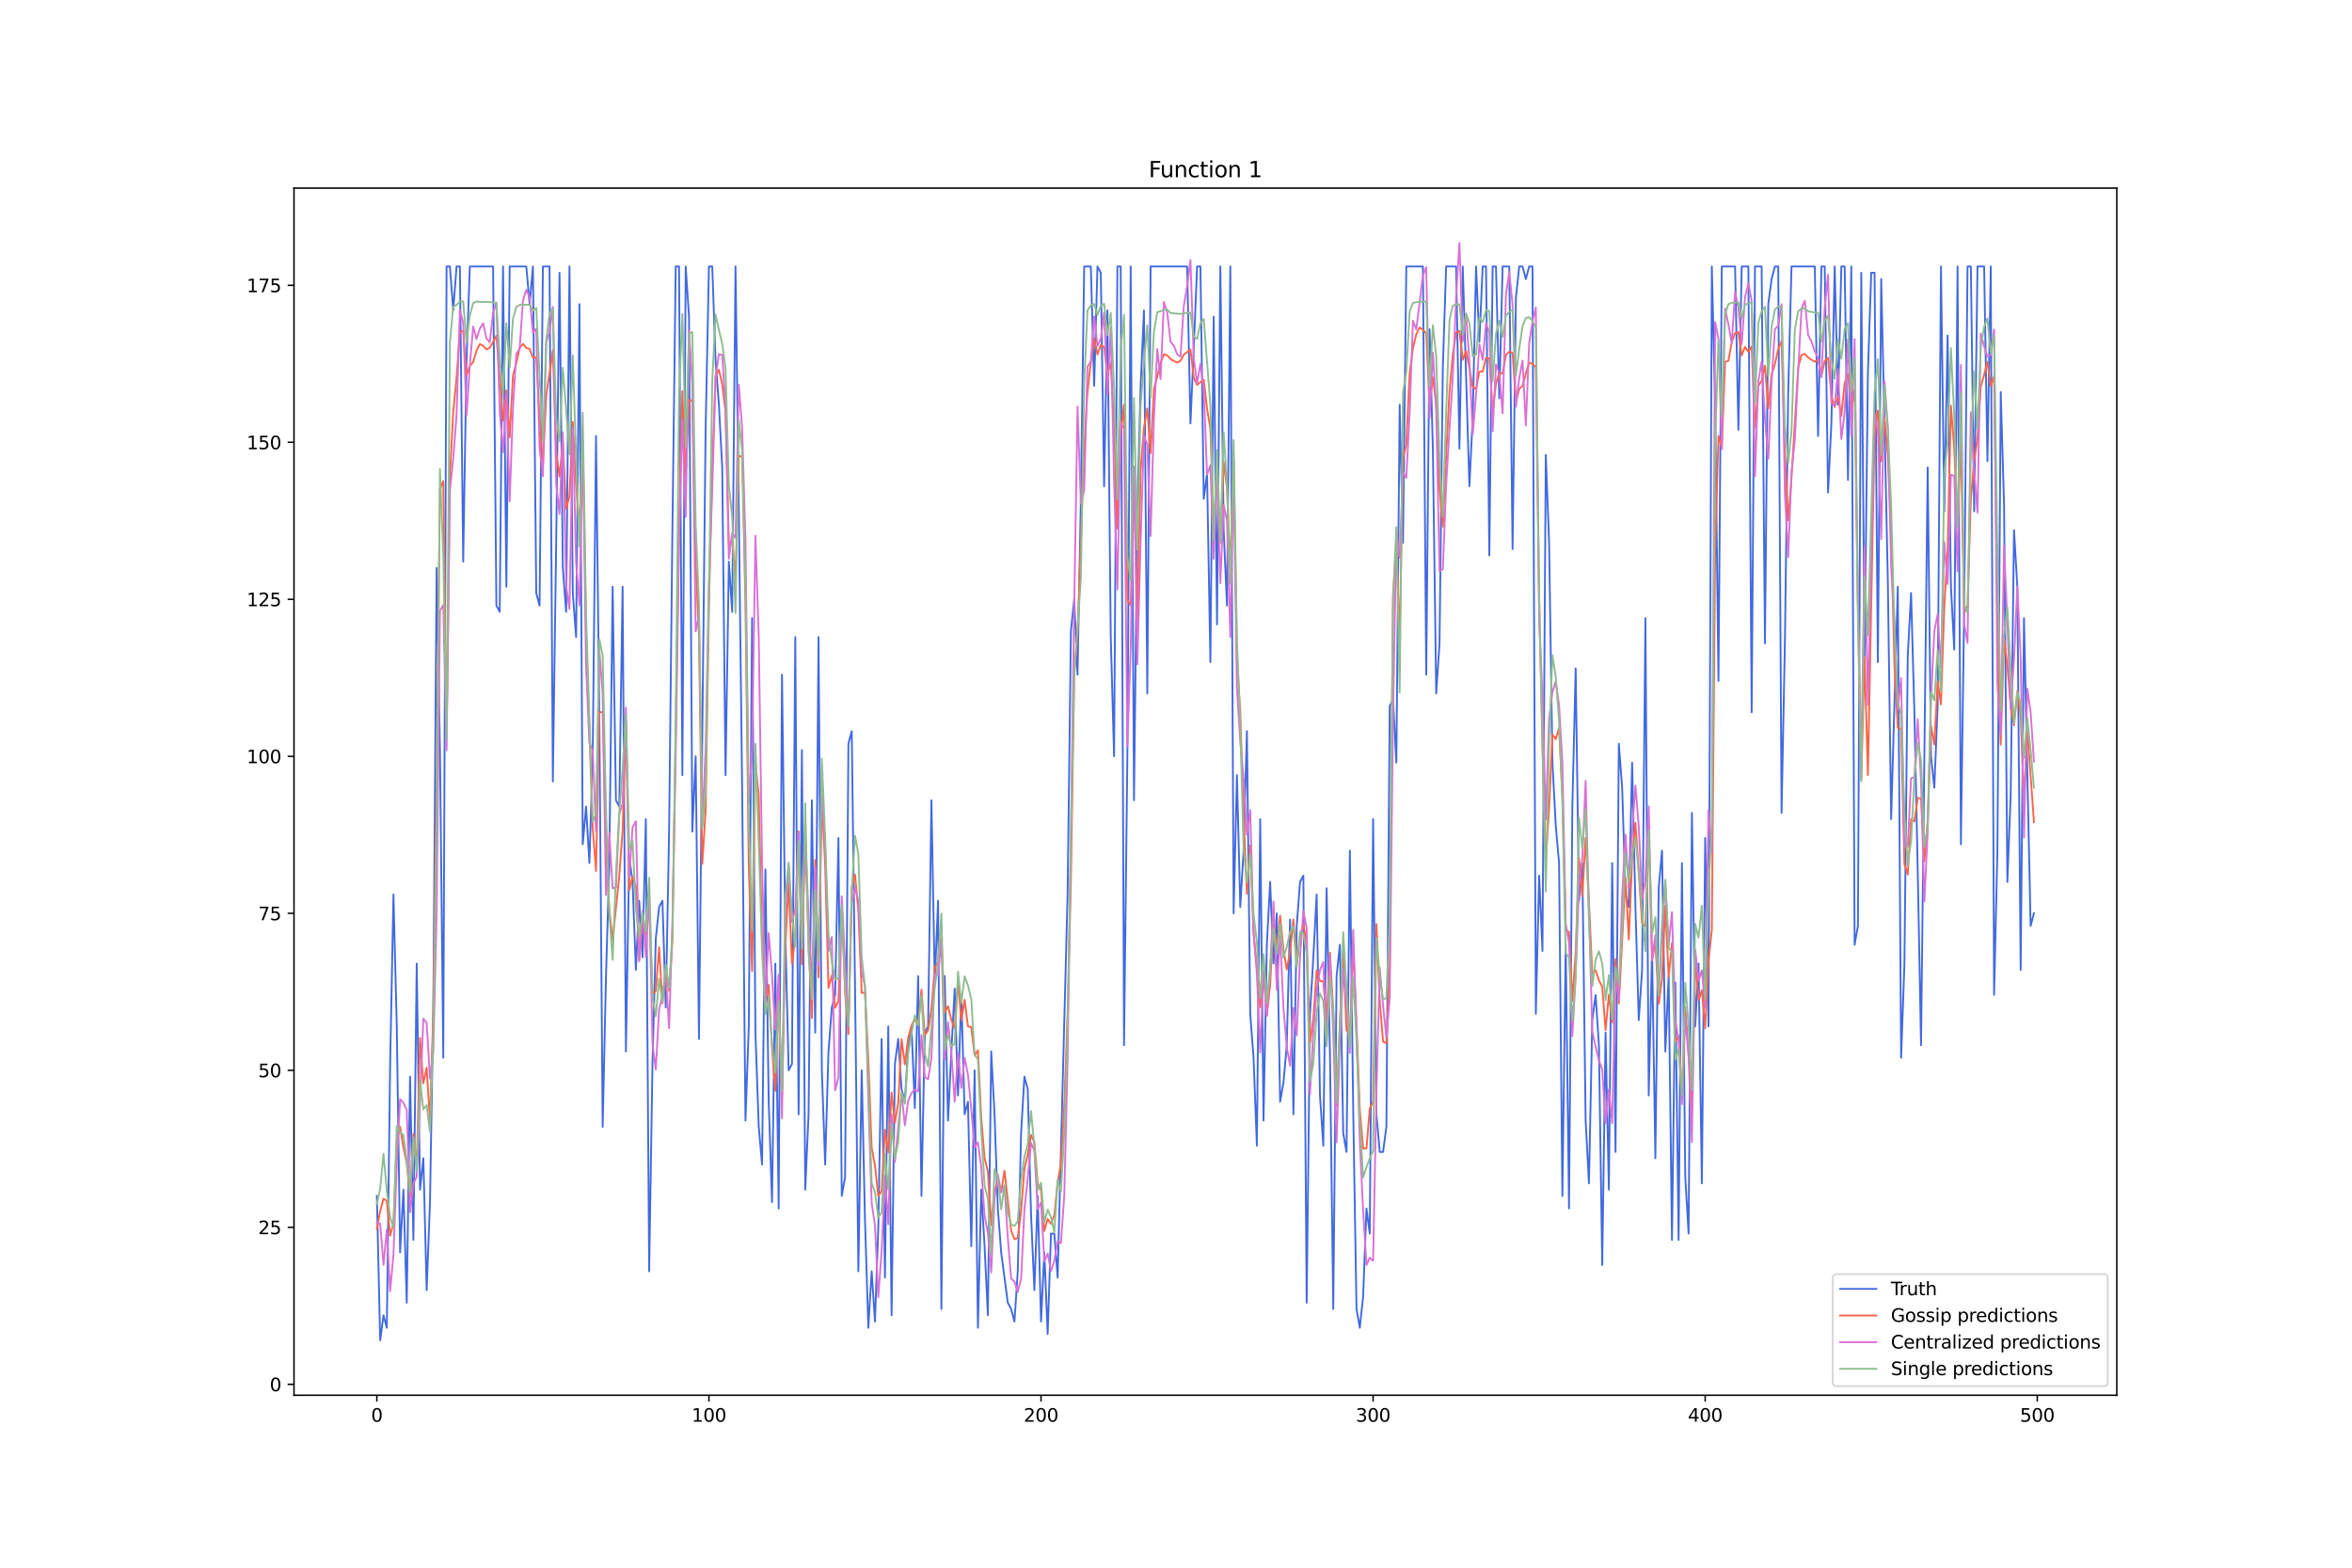 <?xml version="1.0" encoding="utf-8" standalone="no"?>
<!DOCTYPE svg PUBLIC "-//W3C//DTD SVG 1.1//EN"
  "http://www.w3.org/Graphics/SVG/1.1/DTD/svg11.dtd">
<svg xmlns:xlink="http://www.w3.org/1999/xlink" width="1296pt" height="864pt" viewBox="0 0 1296 864" xmlns="http://www.w3.org/2000/svg" version="1.1">
 <defs>
  <style type="text/css">*{stroke-linejoin: round; stroke-linecap: butt}</style>
 </defs>
 <g id="figure_1">
  <g id="patch_1">
   <path d="M 0 864 
L 1296 864 
L 1296 0 
L 0 0 
z
" style="fill: #ffffff"/>
  </g>
  <g id="axes_1">
   <g id="patch_2">
    <path d="M 162 768.96 
L 1166.4 768.96 
L 1166.4 103.68 
L 162 103.68 
z
" style="fill: #ffffff"/>
   </g>
   <g id="matplotlib.axis_1">
    <g id="xtick_1">
     <g id="line2d_1">
      <defs>
       <path id="m997d38a9e8" d="M 0 0 
L 0 3.5 
" style="stroke: #000000; stroke-width: 0.8"/>
      </defs>
      <g>
       <use xlink:href="#m997d38a9e8" x="207.655" y="768.96" style="stroke: #000000; stroke-width: 0.8"/>
      </g>
     </g>
     <g id="text_1">
      <!-- 0 -->
      <g transform="translate(204.473 783.558) scale(0.1 -0.1)">
       <defs>
        <path id="DejaVuSans-30" d="M 2034 4250 
Q 1547 4250 1301 3770 
Q 1056 3291 1056 2328 
Q 1056 1369 1301 889 
Q 1547 409 2034 409 
Q 2525 409 2770 889 
Q 3016 1369 3016 2328 
Q 3016 3291 2770 3770 
Q 2525 4250 2034 4250 
z
M 2034 4750 
Q 2819 4750 3233 4129 
Q 3647 3509 3647 2328 
Q 3647 1150 3233 529 
Q 2819 -91 2034 -91 
Q 1250 -91 836 529 
Q 422 1150 422 2328 
Q 422 3509 836 4129 
Q 1250 4750 2034 4750 
z
" transform="scale(0.016)"/>
       </defs>
       <use xlink:href="#DejaVuSans-30"/>
      </g>
     </g>
    </g>
    <g id="xtick_2">
     <g id="line2d_2">
      <g>
       <use xlink:href="#m997d38a9e8" x="390.639" y="768.96" style="stroke: #000000; stroke-width: 0.8"/>
      </g>
     </g>
     <g id="text_2">
      <!-- 100 -->
      <g transform="translate(381.095 783.558) scale(0.1 -0.1)">
       <defs>
        <path id="DejaVuSans-31" d="M 794 531 
L 1825 531 
L 1825 4091 
L 703 3866 
L 703 4441 
L 1819 4666 
L 2450 4666 
L 2450 531 
L 3481 531 
L 3481 0 
L 794 0 
L 794 531 
z
" transform="scale(0.016)"/>
       </defs>
       <use xlink:href="#DejaVuSans-31"/>
       <use xlink:href="#DejaVuSans-30" x="63.623"/>
       <use xlink:href="#DejaVuSans-30" x="127.246"/>
      </g>
     </g>
    </g>
    <g id="xtick_3">
     <g id="line2d_3">
      <g>
       <use xlink:href="#m997d38a9e8" x="573.623" y="768.96" style="stroke: #000000; stroke-width: 0.8"/>
      </g>
     </g>
     <g id="text_3">
      <!-- 200 -->
      <g transform="translate(564.079 783.558) scale(0.1 -0.1)">
       <defs>
        <path id="DejaVuSans-32" d="M 1228 531 
L 3431 531 
L 3431 0 
L 469 0 
L 469 531 
Q 828 903 1448 1529 
Q 2069 2156 2228 2338 
Q 2531 2678 2651 2914 
Q 2772 3150 2772 3378 
Q 2772 3750 2511 3984 
Q 2250 4219 1831 4219 
Q 1534 4219 1204 4116 
Q 875 4013 500 3803 
L 500 4441 
Q 881 4594 1212 4672 
Q 1544 4750 1819 4750 
Q 2544 4750 2975 4387 
Q 3406 4025 3406 3419 
Q 3406 3131 3298 2873 
Q 3191 2616 2906 2266 
Q 2828 2175 2409 1742 
Q 1991 1309 1228 531 
z
" transform="scale(0.016)"/>
       </defs>
       <use xlink:href="#DejaVuSans-32"/>
       <use xlink:href="#DejaVuSans-30" x="63.623"/>
       <use xlink:href="#DejaVuSans-30" x="127.246"/>
      </g>
     </g>
    </g>
    <g id="xtick_4">
     <g id="line2d_4">
      <g>
       <use xlink:href="#m997d38a9e8" x="756.607" y="768.96" style="stroke: #000000; stroke-width: 0.8"/>
      </g>
     </g>
     <g id="text_4">
      <!-- 300 -->
      <g transform="translate(747.063 783.558) scale(0.1 -0.1)">
       <defs>
        <path id="DejaVuSans-33" d="M 2597 2516 
Q 3050 2419 3304 2112 
Q 3559 1806 3559 1356 
Q 3559 666 3084 287 
Q 2609 -91 1734 -91 
Q 1441 -91 1130 -33 
Q 819 25 488 141 
L 488 750 
Q 750 597 1062 519 
Q 1375 441 1716 441 
Q 2309 441 2620 675 
Q 2931 909 2931 1356 
Q 2931 1769 2642 2001 
Q 2353 2234 1838 2234 
L 1294 2234 
L 1294 2753 
L 1863 2753 
Q 2328 2753 2575 2939 
Q 2822 3125 2822 3475 
Q 2822 3834 2567 4026 
Q 2313 4219 1838 4219 
Q 1578 4219 1281 4162 
Q 984 4106 628 3988 
L 628 4550 
Q 988 4650 1302 4700 
Q 1616 4750 1894 4750 
Q 2613 4750 3031 4423 
Q 3450 4097 3450 3541 
Q 3450 3153 3228 2886 
Q 3006 2619 2597 2516 
z
" transform="scale(0.016)"/>
       </defs>
       <use xlink:href="#DejaVuSans-33"/>
       <use xlink:href="#DejaVuSans-30" x="63.623"/>
       <use xlink:href="#DejaVuSans-30" x="127.246"/>
      </g>
     </g>
    </g>
    <g id="xtick_5">
     <g id="line2d_5">
      <g>
       <use xlink:href="#m997d38a9e8" x="939.591" y="768.96" style="stroke: #000000; stroke-width: 0.8"/>
      </g>
     </g>
     <g id="text_5">
      <!-- 400 -->
      <g transform="translate(930.047 783.558) scale(0.1 -0.1)">
       <defs>
        <path id="DejaVuSans-34" d="M 2419 4116 
L 825 1625 
L 2419 1625 
L 2419 4116 
z
M 2253 4666 
L 3047 4666 
L 3047 1625 
L 3713 1625 
L 3713 1100 
L 3047 1100 
L 3047 0 
L 2419 0 
L 2419 1100 
L 313 1100 
L 313 1709 
L 2253 4666 
z
" transform="scale(0.016)"/>
       </defs>
       <use xlink:href="#DejaVuSans-34"/>
       <use xlink:href="#DejaVuSans-30" x="63.623"/>
       <use xlink:href="#DejaVuSans-30" x="127.246"/>
      </g>
     </g>
    </g>
    <g id="xtick_6">
     <g id="line2d_6">
      <g>
       <use xlink:href="#m997d38a9e8" x="1122.575" y="768.96" style="stroke: #000000; stroke-width: 0.8"/>
      </g>
     </g>
     <g id="text_6">
      <!-- 500 -->
      <g transform="translate(1113.032 783.558) scale(0.1 -0.1)">
       <defs>
        <path id="DejaVuSans-35" d="M 691 4666 
L 3169 4666 
L 3169 4134 
L 1269 4134 
L 1269 2991 
Q 1406 3038 1543 3061 
Q 1681 3084 1819 3084 
Q 2600 3084 3056 2656 
Q 3513 2228 3513 1497 
Q 3513 744 3044 326 
Q 2575 -91 1722 -91 
Q 1428 -91 1123 -41 
Q 819 9 494 109 
L 494 744 
Q 775 591 1075 516 
Q 1375 441 1709 441 
Q 2250 441 2565 725 
Q 2881 1009 2881 1497 
Q 2881 1984 2565 2268 
Q 2250 2553 1709 2553 
Q 1456 2553 1204 2497 
Q 953 2441 691 2322 
L 691 4666 
z
" transform="scale(0.016)"/>
       </defs>
       <use xlink:href="#DejaVuSans-35"/>
       <use xlink:href="#DejaVuSans-30" x="63.623"/>
       <use xlink:href="#DejaVuSans-30" x="127.246"/>
      </g>
     </g>
    </g>
   </g>
   <g id="matplotlib.axis_2">
    <g id="ytick_1">
     <g id="line2d_7">
      <defs>
       <path id="maaed123b1e" d="M 0 0 
L -3.5 0 
" style="stroke: #000000; stroke-width: 0.8"/>
      </defs>
      <g>
       <use xlink:href="#maaed123b1e" x="162" y="762.948" style="stroke: #000000; stroke-width: 0.8"/>
      </g>
     </g>
     <g id="text_7">
      <!-- 0 -->
      <g transform="translate(148.637 766.747) scale(0.1 -0.1)">
       <use xlink:href="#DejaVuSans-30"/>
      </g>
     </g>
    </g>
    <g id="ytick_2">
     <g id="line2d_8">
      <g>
       <use xlink:href="#maaed123b1e" x="162" y="676.419" style="stroke: #000000; stroke-width: 0.8"/>
      </g>
     </g>
     <g id="text_8">
      <!-- 25 -->
      <g transform="translate(142.275 680.218) scale(0.1 -0.1)">
       <use xlink:href="#DejaVuSans-32"/>
       <use xlink:href="#DejaVuSans-35" x="63.623"/>
      </g>
     </g>
    </g>
    <g id="ytick_3">
     <g id="line2d_9">
      <g>
       <use xlink:href="#maaed123b1e" x="162" y="589.89" style="stroke: #000000; stroke-width: 0.8"/>
      </g>
     </g>
     <g id="text_9">
      <!-- 50 -->
      <g transform="translate(142.275 593.689) scale(0.1 -0.1)">
       <use xlink:href="#DejaVuSans-35"/>
       <use xlink:href="#DejaVuSans-30" x="63.623"/>
      </g>
     </g>
    </g>
    <g id="ytick_4">
     <g id="line2d_10">
      <g>
       <use xlink:href="#maaed123b1e" x="162" y="503.361" style="stroke: #000000; stroke-width: 0.8"/>
      </g>
     </g>
     <g id="text_10">
      <!-- 75 -->
      <g transform="translate(142.275 507.16) scale(0.1 -0.1)">
       <defs>
        <path id="DejaVuSans-37" d="M 525 4666 
L 3525 4666 
L 3525 4397 
L 1831 0 
L 1172 0 
L 2766 4134 
L 525 4134 
L 525 4666 
z
" transform="scale(0.016)"/>
       </defs>
       <use xlink:href="#DejaVuSans-37"/>
       <use xlink:href="#DejaVuSans-35" x="63.623"/>
      </g>
     </g>
    </g>
    <g id="ytick_5">
     <g id="line2d_11">
      <g>
       <use xlink:href="#maaed123b1e" x="162" y="416.832" style="stroke: #000000; stroke-width: 0.8"/>
      </g>
     </g>
     <g id="text_11">
      <!-- 100 -->
      <g transform="translate(135.912 420.631) scale(0.1 -0.1)">
       <use xlink:href="#DejaVuSans-31"/>
       <use xlink:href="#DejaVuSans-30" x="63.623"/>
       <use xlink:href="#DejaVuSans-30" x="127.246"/>
      </g>
     </g>
    </g>
    <g id="ytick_6">
     <g id="line2d_12">
      <g>
       <use xlink:href="#maaed123b1e" x="162" y="330.303" style="stroke: #000000; stroke-width: 0.8"/>
      </g>
     </g>
     <g id="text_12">
      <!-- 125 -->
      <g transform="translate(135.912 334.102) scale(0.1 -0.1)">
       <use xlink:href="#DejaVuSans-31"/>
       <use xlink:href="#DejaVuSans-32" x="63.623"/>
       <use xlink:href="#DejaVuSans-35" x="127.246"/>
      </g>
     </g>
    </g>
    <g id="ytick_7">
     <g id="line2d_13">
      <g>
       <use xlink:href="#maaed123b1e" x="162" y="243.774" style="stroke: #000000; stroke-width: 0.8"/>
      </g>
     </g>
     <g id="text_13">
      <!-- 150 -->
      <g transform="translate(135.912 247.573) scale(0.1 -0.1)">
       <use xlink:href="#DejaVuSans-31"/>
       <use xlink:href="#DejaVuSans-35" x="63.623"/>
       <use xlink:href="#DejaVuSans-30" x="127.246"/>
      </g>
     </g>
    </g>
    <g id="ytick_8">
     <g id="line2d_14">
      <g>
       <use xlink:href="#maaed123b1e" x="162" y="157.245" style="stroke: #000000; stroke-width: 0.8"/>
      </g>
     </g>
     <g id="text_14">
      <!-- 175 -->
      <g transform="translate(135.912 161.044) scale(0.1 -0.1)">
       <use xlink:href="#DejaVuSans-31"/>
       <use xlink:href="#DejaVuSans-37" x="63.623"/>
       <use xlink:href="#DejaVuSans-35" x="127.246"/>
      </g>
     </g>
    </g>
   </g>
   <g id="line2d_15">
    <path d="M 207.655 659.113 
L 209.484 738.72 
L 211.314 724.875 
L 213.144 731.798 
L 214.974 586.429 
L 216.804 492.977 
L 218.634 565.662 
L 220.463 690.264 
L 222.293 655.652 
L 224.123 717.953 
L 225.953 593.351 
L 227.783 683.341 
L 229.613 531.05 
L 231.442 655.652 
L 233.272 638.346 
L 235.102 711.031 
L 236.932 662.574 
L 238.762 555.278 
L 240.592 312.997 
L 242.422 413.371 
L 244.251 582.968 
L 246.081 146.861 
L 247.911 146.861 
L 249.741 171.089 
L 251.571 146.861 
L 253.401 146.861 
L 255.23 309.536 
L 257.06 198.779 
L 258.89 146.861 
L 271.699 146.861 
L 273.529 333.764 
L 275.359 337.225 
L 277.189 146.861 
L 279.018 323.38 
L 280.848 146.861 
L 289.997 146.861 
L 291.827 167.628 
L 293.657 146.861 
L 295.487 326.842 
L 297.317 333.764 
L 299.147 146.861 
L 302.806 146.861 
L 304.636 430.677 
L 306.466 299.152 
L 308.296 150.322 
L 310.126 312.997 
L 311.956 337.225 
L 313.785 146.861 
L 315.615 326.842 
L 317.445 351.07 
L 319.275 167.628 
L 321.105 465.288 
L 322.935 444.521 
L 324.764 475.672 
L 326.594 416.832 
L 328.424 240.313 
L 330.254 396.065 
L 332.084 621.04 
L 333.914 537.973 
L 335.743 475.672 
L 337.573 323.38 
L 339.403 441.06 
L 341.233 444.521 
L 343.063 323.38 
L 344.893 579.507 
L 346.723 472.21 
L 348.552 486.055 
L 350.382 534.511 
L 352.212 496.439 
L 354.042 527.589 
L 355.872 451.443 
L 357.702 700.647 
L 359.531 586.429 
L 361.361 517.206 
L 363.191 499.9 
L 365.021 496.439 
L 366.851 555.278 
L 368.681 458.366 
L 370.51 292.23 
L 372.34 146.861 
L 374.17 146.861 
L 376 427.215 
L 377.83 146.861 
L 379.66 174.55 
L 381.489 458.366 
L 383.319 416.832 
L 385.149 572.584 
L 388.809 236.851 
L 390.639 146.861 
L 392.469 146.861 
L 394.298 198.779 
L 396.128 223.007 
L 397.958 257.618 
L 399.788 427.215 
L 401.618 309.536 
L 403.448 337.225 
L 405.277 146.861 
L 407.107 281.847 
L 408.937 434.138 
L 410.767 617.579 
L 412.597 565.662 
L 414.427 340.686 
L 416.256 569.123 
L 418.086 621.04 
L 419.916 641.807 
L 421.746 479.133 
L 423.576 607.196 
L 425.406 662.574 
L 427.236 531.05 
L 429.065 666.036 
L 430.895 371.837 
L 432.725 513.744 
L 434.555 589.89 
L 436.385 586.429 
L 438.215 351.07 
L 440.044 614.118 
L 441.874 413.371 
L 443.704 655.652 
L 445.534 614.118 
L 447.364 441.06 
L 449.194 569.123 
L 451.023 351.07 
L 452.853 589.89 
L 454.683 641.807 
L 456.513 579.507 
L 458.343 555.278 
L 460.173 548.356 
L 462.003 461.827 
L 463.832 659.113 
L 465.662 648.73 
L 467.492 409.91 
L 469.322 402.987 
L 471.152 544.895 
L 472.982 700.647 
L 474.811 589.89 
L 476.641 672.958 
L 478.471 731.798 
L 480.301 700.647 
L 482.131 728.337 
L 483.961 676.419 
L 485.79 572.584 
L 487.62 704.108 
L 489.45 565.662 
L 491.28 724.875 
L 493.11 586.429 
L 494.94 572.584 
L 496.77 600.273 
L 498.599 607.196 
L 500.429 576.045 
L 502.259 565.662 
L 504.089 610.657 
L 505.919 537.973 
L 507.749 659.113 
L 509.578 569.123 
L 511.408 565.662 
L 513.238 441.06 
L 515.068 541.434 
L 516.898 496.439 
L 518.728 721.414 
L 520.557 537.973 
L 522.387 617.579 
L 524.217 579.507 
L 526.047 544.895 
L 527.877 603.735 
L 529.707 548.356 
L 531.536 614.118 
L 533.366 607.196 
L 535.196 686.803 
L 537.026 589.89 
L 538.856 731.798 
L 540.686 655.652 
L 542.516 686.803 
L 544.345 724.875 
L 546.175 579.507 
L 548.005 614.118 
L 549.835 666.036 
L 551.665 690.264 
L 555.324 717.953 
L 557.154 721.414 
L 558.984 728.337 
L 560.814 700.647 
L 562.644 624.502 
L 564.474 593.351 
L 566.303 600.273 
L 568.133 669.497 
L 569.963 711.031 
L 571.793 659.113 
L 573.623 728.337 
L 575.453 690.264 
L 577.283 735.259 
L 579.112 679.88 
L 580.942 679.88 
L 582.772 704.108 
L 588.262 492.977 
L 590.091 347.609 
L 591.921 330.303 
L 593.751 371.837 
L 595.581 274.924 
L 597.411 146.861 
L 601.07 146.861 
L 602.9 212.623 
L 604.73 146.861 
L 606.56 150.322 
L 608.39 268.002 
L 610.22 171.089 
L 612.05 351.07 
L 613.879 416.832 
L 615.709 146.861 
L 617.539 146.861 
L 619.369 576.045 
L 621.199 416.832 
L 623.029 146.861 
L 624.858 441.06 
L 626.688 281.847 
L 628.518 212.623 
L 630.348 171.089 
L 632.178 382.22 
L 634.008 146.861 
L 654.136 146.861 
L 655.966 233.39 
L 657.796 191.856 
L 659.625 146.861 
L 661.455 146.861 
L 663.285 274.924 
L 665.115 261.08 
L 666.945 364.914 
L 668.775 174.55 
L 670.604 344.147 
L 672.434 146.861 
L 674.264 292.23 
L 676.094 333.764 
L 677.924 146.861 
L 679.754 503.361 
L 681.583 427.215 
L 683.413 499.9 
L 685.243 468.749 
L 687.073 402.987 
L 688.903 558.74 
L 690.733 582.968 
L 692.563 631.424 
L 694.392 451.443 
L 696.222 617.579 
L 698.052 520.667 
L 699.882 486.055 
L 701.712 531.05 
L 703.542 503.361 
L 705.371 607.196 
L 707.201 596.812 
L 709.031 576.045 
L 710.861 506.822 
L 712.691 614.118 
L 714.521 510.283 
L 716.35 486.055 
L 718.18 482.594 
L 720.01 717.953 
L 721.84 558.74 
L 723.67 527.589 
L 725.5 492.977 
L 727.33 603.735 
L 729.159 631.424 
L 730.989 489.516 
L 732.819 579.507 
L 734.649 721.414 
L 736.479 537.973 
L 738.309 520.667 
L 740.138 624.502 
L 741.968 634.885 
L 743.798 468.749 
L 745.628 610.657 
L 747.458 721.414 
L 749.288 731.798 
L 751.117 714.492 
L 752.947 666.036 
L 754.777 679.88 
L 756.607 451.443 
L 758.437 614.118 
L 760.267 634.885 
L 762.097 634.885 
L 763.926 621.04 
L 765.756 389.143 
L 767.586 385.681 
L 769.416 420.293 
L 771.246 223.007 
L 773.076 299.152 
L 774.905 146.861 
L 784.055 146.861 
L 785.884 371.837 
L 787.714 181.473 
L 789.544 247.235 
L 791.374 382.22 
L 793.204 354.531 
L 795.034 202.24 
L 796.864 146.861 
L 802.353 146.861 
L 804.183 247.235 
L 806.013 146.861 
L 809.672 268.002 
L 811.502 229.929 
L 813.332 146.861 
L 815.162 188.395 
L 816.992 146.861 
L 818.822 146.861 
L 820.651 306.075 
L 822.481 146.861 
L 824.311 146.861 
L 826.141 219.546 
L 827.971 146.861 
L 831.63 146.861 
L 833.46 302.613 
L 835.29 164.167 
L 837.12 146.861 
L 838.95 146.861 
L 840.78 153.784 
L 842.61 146.861 
L 844.439 146.861 
L 846.269 558.74 
L 848.099 482.594 
L 849.929 524.128 
L 851.759 250.696 
L 853.589 299.152 
L 855.418 420.293 
L 857.248 454.905 
L 859.078 475.672 
L 860.908 659.113 
L 862.738 520.667 
L 864.568 666.036 
L 866.397 444.521 
L 868.227 368.376 
L 870.057 496.439 
L 871.887 475.672 
L 873.717 617.579 
L 875.547 652.191 
L 877.377 562.201 
L 879.206 548.356 
L 881.036 576.045 
L 882.866 697.186 
L 884.696 569.123 
L 886.526 655.652 
L 888.356 475.672 
L 890.185 634.885 
L 892.015 409.91 
L 893.845 434.138 
L 895.675 492.977 
L 897.505 499.9 
L 899.335 420.293 
L 901.164 499.9 
L 902.994 562.201 
L 904.824 534.511 
L 906.654 340.686 
L 908.484 603.735 
L 910.314 524.128 
L 912.144 638.346 
L 913.973 489.516 
L 915.803 468.749 
L 917.633 579.507 
L 919.463 537.973 
L 921.293 683.341 
L 923.123 541.434 
L 924.952 683.341 
L 926.782 475.672 
L 928.612 648.73 
L 930.442 679.88 
L 932.272 447.982 
L 934.102 565.662 
L 935.931 531.05 
L 937.761 652.191 
L 939.591 461.827 
L 941.421 565.662 
L 943.251 146.861 
L 945.081 223.007 
L 946.911 375.298 
L 948.74 146.861 
L 956.06 146.861 
L 957.89 236.851 
L 959.719 146.861 
L 963.379 146.861 
L 965.209 392.604 
L 967.039 146.861 
L 970.698 146.861 
L 972.528 354.531 
L 974.358 167.628 
L 976.188 153.784 
L 978.018 146.861 
L 979.848 146.861 
L 981.678 447.982 
L 983.507 354.531 
L 985.337 216.084 
L 987.167 146.861 
L 999.976 146.861 
L 1001.806 240.313 
L 1003.636 146.861 
L 1005.465 146.861 
L 1007.295 271.463 
L 1009.125 233.39 
L 1010.955 146.861 
L 1012.785 223.007 
L 1014.615 146.861 
L 1016.444 146.861 
L 1018.274 264.541 
L 1020.104 146.861 
L 1021.934 520.667 
L 1023.764 510.283 
L 1025.594 150.322 
L 1027.424 361.453 
L 1029.253 205.701 
L 1031.083 150.322 
L 1032.913 150.322 
L 1034.743 364.914 
L 1036.573 153.784 
L 1038.403 233.39 
L 1040.232 319.919 
L 1042.062 451.443 
L 1045.722 323.38 
L 1047.552 582.968 
L 1049.382 531.05 
L 1051.211 361.453 
L 1053.041 326.842 
L 1054.871 392.604 
L 1056.701 479.133 
L 1058.531 576.045 
L 1062.191 257.618 
L 1064.02 416.832 
L 1065.85 434.138 
L 1067.68 389.143 
L 1069.51 146.861 
L 1071.34 281.847 
L 1073.17 184.934 
L 1074.999 323.38 
L 1076.829 357.992 
L 1078.659 146.861 
L 1080.489 465.288 
L 1082.319 333.764 
L 1084.149 146.861 
L 1085.978 146.861 
L 1087.808 281.847 
L 1089.638 146.861 
L 1093.298 146.861 
L 1095.128 254.157 
L 1096.958 146.861 
L 1098.787 548.356 
L 1100.617 468.749 
L 1102.447 216.084 
L 1104.277 278.385 
L 1106.107 486.055 
L 1107.937 437.599 
L 1109.766 292.23 
L 1111.596 323.38 
L 1113.426 534.511 
L 1115.256 340.686 
L 1118.916 510.283 
L 1120.745 503.361 
L 1120.745 503.361 
" clip-path="url(#p6e6fff859d)" style="fill: none; stroke: #4169e1; stroke-linecap: square"/>
   </g>
   <g id="line2d_16">
    <path d="M 207.655 677.444 
L 209.484 667.487 
L 211.314 660.62 
L 213.144 661.918 
L 214.974 681.003 
L 216.804 674.232 
L 218.634 628.264 
L 220.463 621.056 
L 222.293 632.322 
L 224.123 640.987 
L 225.953 660.123 
L 227.783 624.949 
L 229.613 642.818 
L 231.442 572.029 
L 233.272 597.021 
L 235.102 588.412 
L 236.932 618.126 
L 238.762 556.904 
L 240.592 430.202 
L 242.422 269.225 
L 244.251 265.194 
L 246.081 404.764 
L 247.911 262.279 
L 249.741 226.943 
L 251.571 208.192 
L 253.401 182.861 
L 255.23 182.367 
L 257.06 206.654 
L 258.89 201.632 
L 260.72 199.555 
L 262.55 193.33 
L 264.38 189.61 
L 266.209 190.562 
L 268.039 192.497 
L 269.869 191.714 
L 273.529 185.064 
L 277.189 231.864 
L 279.018 215.129 
L 280.848 241.058 
L 282.678 206.925 
L 284.508 200.066 
L 286.338 191.66 
L 288.168 189.518 
L 289.997 191.733 
L 291.827 192.274 
L 293.657 197.092 
L 295.487 196.988 
L 297.317 230.168 
L 299.147 256.236 
L 300.976 218.198 
L 304.636 193.063 
L 306.466 249.11 
L 308.296 262.645 
L 310.126 243.271 
L 311.956 280.434 
L 313.785 273.428 
L 315.615 232.56 
L 317.445 267.816 
L 319.275 290.908 
L 321.105 242.902 
L 322.935 348.303 
L 326.594 456.283 
L 328.424 480.039 
L 330.254 392.705 
L 332.084 392.338 
L 333.914 469.332 
L 335.743 501.411 
L 337.573 518.156 
L 341.233 482.775 
L 343.063 458.05 
L 344.893 398.573 
L 346.723 490.574 
L 348.552 483.204 
L 350.382 488.364 
L 352.212 529.055 
L 354.042 506.559 
L 355.872 515.036 
L 357.702 498.618 
L 359.531 547.789 
L 361.361 546.234 
L 363.191 522.067 
L 365.021 552.924 
L 366.851 533.777 
L 368.681 546.183 
L 370.51 518.832 
L 374.17 287.048 
L 376 215.558 
L 377.83 262.887 
L 379.66 220.547 
L 381.489 220.78 
L 383.319 308.759 
L 385.149 351.252 
L 386.979 476.147 
L 388.809 446.879 
L 390.639 334.077 
L 392.469 256.721 
L 394.298 206.972 
L 396.128 203.748 
L 397.958 211.802 
L 399.788 226.93 
L 401.618 300.207 
L 403.448 297.673 
L 405.277 318.854 
L 407.107 251.086 
L 408.937 251.846 
L 410.767 332.199 
L 412.597 478.102 
L 414.427 535.156 
L 416.256 420.557 
L 418.086 438.425 
L 419.916 518.448 
L 421.746 551.564 
L 423.576 542.788 
L 425.406 577.791 
L 427.236 601.262 
L 429.065 549.75 
L 430.895 603.466 
L 432.725 521.174 
L 434.555 486.907 
L 436.385 531.229 
L 438.215 516.689 
L 440.044 458.224 
L 441.874 531.445 
L 443.704 458.497 
L 445.534 520.087 
L 447.364 561.056 
L 449.194 473.952 
L 451.023 538.681 
L 452.853 441.491 
L 454.683 476.983 
L 456.513 544.472 
L 458.343 537.629 
L 460.173 555.449 
L 462.003 551.586 
L 463.832 499.683 
L 465.662 547.105 
L 467.492 569.934 
L 469.322 488.918 
L 471.152 482.076 
L 472.982 502.586 
L 474.811 547.303 
L 476.641 547.032 
L 478.471 583.976 
L 480.301 632.486 
L 482.131 642.312 
L 483.961 659.127 
L 485.79 656.386 
L 487.62 622.549 
L 489.45 635.051 
L 491.28 602.117 
L 493.11 618.719 
L 494.94 607.704 
L 496.77 572.754 
L 498.599 586.616 
L 500.429 571.973 
L 502.259 565.264 
L 504.089 561.581 
L 505.919 565.19 
L 507.749 545.396 
L 509.578 570.637 
L 511.408 567.832 
L 513.238 556.399 
L 515.068 533.316 
L 516.898 530.066 
L 518.728 517.018 
L 520.557 558.138 
L 522.387 554.522 
L 524.217 562.053 
L 526.047 566.97 
L 527.877 541.017 
L 529.707 562.289 
L 531.536 550.996 
L 533.366 565.661 
L 535.196 566.099 
L 537.026 581.746 
L 538.856 578.834 
L 540.686 615.696 
L 542.516 638.215 
L 544.345 645.692 
L 546.175 675.194 
L 548.005 655.304 
L 549.835 652.021 
L 551.665 657.112 
L 553.495 645.206 
L 557.154 678.199 
L 558.984 683.005 
L 560.814 682.305 
L 562.644 667.306 
L 564.474 644.069 
L 566.303 636.459 
L 568.133 625.521 
L 569.963 629.588 
L 571.793 652.347 
L 573.623 655.873 
L 575.453 678.407 
L 577.283 671.824 
L 579.112 674.451 
L 580.942 669.776 
L 582.772 651.858 
L 584.602 641.404 
L 586.432 609.283 
L 588.262 558.598 
L 590.091 485.093 
L 591.921 372.397 
L 593.751 349.176 
L 597.411 246.9 
L 599.241 216.163 
L 601.07 199.594 
L 602.9 186.447 
L 604.73 195.382 
L 606.56 190.16 
L 608.39 191.318 
L 610.22 205.959 
L 612.05 200.069 
L 613.879 234.311 
L 615.709 291.281 
L 617.539 239.034 
L 619.369 223.012 
L 621.199 330.559 
L 623.029 333.548 
L 624.858 264.409 
L 626.688 341.864 
L 628.518 259.146 
L 630.348 235.612 
L 632.178 225.154 
L 634.008 249.741 
L 635.837 214.485 
L 637.667 207.557 
L 639.497 199.993 
L 641.327 195.234 
L 643.157 195.843 
L 644.987 197.842 
L 646.817 198.945 
L 648.646 199.857 
L 650.476 198.886 
L 652.306 195.428 
L 654.136 194.096 
L 655.966 192.569 
L 657.796 208.224 
L 659.625 212.103 
L 661.455 210.594 
L 663.285 209.303 
L 665.115 225.303 
L 666.945 236.138 
L 668.775 290.863 
L 670.604 259.611 
L 672.434 299.12 
L 674.264 254.44 
L 676.094 269.074 
L 677.924 312.449 
L 679.754 252.244 
L 681.583 362.905 
L 683.413 392.116 
L 685.243 449.572 
L 687.073 492.675 
L 688.903 465.983 
L 690.733 514.698 
L 692.563 532.724 
L 694.392 555.075 
L 696.222 536.415 
L 698.052 559.68 
L 699.882 542.83 
L 701.712 507.42 
L 703.542 523.914 
L 705.371 504.641 
L 707.201 523.266 
L 709.031 534.264 
L 710.861 524.689 
L 712.691 506.712 
L 714.521 531.586 
L 716.35 516.04 
L 718.18 509.045 
L 720.01 520.497 
L 721.84 574.734 
L 723.67 561.508 
L 725.5 534.894 
L 727.33 540.72 
L 729.159 540.8 
L 730.989 561.861 
L 732.819 525.054 
L 734.649 557.198 
L 736.479 608.975 
L 738.309 562.592 
L 740.138 525.675 
L 741.968 567.983 
L 743.798 569.182 
L 745.628 520.73 
L 747.458 564.74 
L 749.288 611.493 
L 751.117 633.019 
L 752.947 632.908 
L 754.777 611.016 
L 756.607 607.117 
L 758.437 509.258 
L 760.267 551.948 
L 762.097 574.022 
L 763.926 575.038 
L 765.756 533.133 
L 767.586 328.12 
L 769.416 299.503 
L 771.246 353.194 
L 773.076 252.321 
L 774.905 245.037 
L 776.735 205.745 
L 778.565 191.87 
L 780.395 184.251 
L 782.225 180.466 
L 784.055 181.768 
L 785.884 183.701 
L 787.714 223.088 
L 789.544 207.868 
L 791.374 222.912 
L 793.204 269.568 
L 795.034 290.312 
L 796.864 251.11 
L 798.693 215.774 
L 800.523 195.261 
L 802.353 183.141 
L 804.183 182.406 
L 806.013 198.307 
L 807.843 193.497 
L 809.672 202.956 
L 811.502 213.165 
L 813.332 214.588 
L 815.162 204.796 
L 816.992 204.791 
L 818.822 197.304 
L 820.651 197.523 
L 822.481 226.914 
L 824.311 211.333 
L 826.141 205.836 
L 827.971 205.763 
L 829.801 195.598 
L 831.63 193.841 
L 833.46 194.471 
L 835.29 221.488 
L 837.12 214.307 
L 838.95 212.621 
L 840.78 205.836 
L 842.61 199.844 
L 844.439 200.439 
L 846.269 202.444 
L 848.099 330.369 
L 849.929 411.986 
L 851.759 473.685 
L 853.589 445.354 
L 855.418 404.856 
L 857.248 407.334 
L 859.078 401.196 
L 860.908 438.433 
L 862.738 512.386 
L 864.568 513.653 
L 866.397 551.514 
L 868.227 524.809 
L 870.057 472.728 
L 871.887 493.927 
L 873.717 461.759 
L 875.547 497.348 
L 877.377 536.474 
L 879.206 534.748 
L 881.036 540.32 
L 882.866 543.821 
L 884.696 567.757 
L 886.526 548.162 
L 888.356 563.488 
L 890.185 528.613 
L 892.015 553.063 
L 895.675 483.851 
L 897.505 517.839 
L 899.335 473.468 
L 901.164 453.526 
L 904.824 508.841 
L 906.654 510.478 
L 908.484 458.446 
L 910.314 529.294 
L 912.144 519.049 
L 913.973 553.241 
L 915.803 539.898 
L 917.633 499.236 
L 919.463 538.345 
L 921.293 519.739 
L 923.123 574.135 
L 924.952 570.964 
L 926.782 603.564 
L 928.612 554.975 
L 930.442 580.375 
L 932.272 611.44 
L 934.102 528.459 
L 935.931 551.325 
L 937.761 545.715 
L 939.591 566.726 
L 941.421 529.539 
L 943.251 512.489 
L 945.081 303.677 
L 946.911 240.275 
L 948.74 246.931 
L 950.57 199.49 
L 952.4 198.829 
L 954.23 188.484 
L 956.06 183.54 
L 957.89 182.986 
L 959.719 195.869 
L 961.549 191.206 
L 963.379 193.872 
L 965.209 190.897 
L 967.039 235.766 
L 968.869 212.713 
L 970.698 209.883 
L 972.528 201.575 
L 974.358 225.037 
L 976.188 206.337 
L 978.018 200.651 
L 979.848 192.419 
L 981.678 187.919 
L 983.507 250.297 
L 985.337 286.73 
L 987.167 263.263 
L 990.827 202.751 
L 992.657 195.582 
L 994.486 195.006 
L 996.316 197.03 
L 998.146 198.273 
L 999.976 199.336 
L 1001.806 198.344 
L 1003.636 207.158 
L 1005.465 198.939 
L 1007.295 197.275 
L 1009.125 218.271 
L 1010.955 224.351 
L 1012.785 218.582 
L 1014.615 229.187 
L 1016.444 211.041 
L 1018.274 206.26 
L 1020.104 226.256 
L 1021.934 214.686 
L 1023.764 335.339 
L 1025.594 429.459 
L 1027.424 362.259 
L 1029.253 427.159 
L 1032.913 240.077 
L 1034.743 226.296 
L 1036.573 254.211 
L 1038.403 230.153 
L 1040.232 251.02 
L 1042.062 294.91 
L 1043.892 367.323 
L 1045.722 401.063 
L 1047.552 401.668 
L 1049.382 476.356 
L 1051.211 481.989 
L 1053.041 451.463 
L 1054.871 452.714 
L 1056.701 439.733 
L 1058.531 440.122 
L 1060.361 474.668 
L 1062.191 452.106 
L 1064.02 400.257 
L 1065.85 410.371 
L 1067.68 375.616 
L 1069.51 388.226 
L 1071.34 334.403 
L 1073.17 302.948 
L 1074.999 223.615 
L 1076.829 247.277 
L 1078.659 289.603 
L 1080.489 243.408 
L 1082.319 337.457 
L 1084.149 333.653 
L 1085.978 275.045 
L 1087.808 254.013 
L 1089.638 241.577 
L 1091.468 213.144 
L 1093.298 206.639 
L 1095.128 199.342 
L 1096.958 212.767 
L 1098.787 207.32 
L 1100.617 343.591 
L 1102.447 410.454 
L 1104.277 351.04 
L 1106.107 367.213 
L 1107.937 389.062 
L 1109.766 399.712 
L 1111.596 380.823 
L 1113.426 394.379 
L 1115.256 441.386 
L 1117.086 401.924 
L 1120.745 453.121 
L 1120.745 453.121 
" clip-path="url(#p6e6fff859d)" style="fill: none; stroke: #ff6347; stroke-linecap: square"/>
   </g>
   <g id="line2d_17">
    <path d="M 207.655 673.484 
L 209.484 674.421 
L 211.314 697.161 
L 213.144 677.637 
L 214.974 711.63 
L 216.804 691.326 
L 218.634 641.592 
L 220.463 605.741 
L 222.293 607.789 
L 224.123 611.685 
L 225.953 668.101 
L 227.783 652.612 
L 229.613 648.484 
L 231.442 607.943 
L 233.272 561.439 
L 235.102 563.759 
L 236.932 594.387 
L 238.762 579.737 
L 240.592 503.024 
L 242.422 336.646 
L 244.251 333.406 
L 246.081 413.551 
L 247.911 270.273 
L 249.741 252.745 
L 251.571 228.791 
L 253.401 170.701 
L 255.23 178 
L 257.06 229.034 
L 258.89 201.568 
L 260.72 179.942 
L 262.55 186.861 
L 264.38 181.105 
L 266.209 178.18 
L 268.039 186.516 
L 269.869 188.621 
L 271.699 172.564 
L 273.529 166.738 
L 275.359 226.813 
L 277.189 249.258 
L 279.018 216.89 
L 280.848 276.256 
L 282.678 224.544 
L 284.508 194.972 
L 286.338 192.385 
L 288.168 165.674 
L 289.997 159.738 
L 291.827 163.8 
L 293.657 183.412 
L 295.487 181.12 
L 297.317 247.245 
L 299.147 262.568 
L 300.976 188.692 
L 302.806 182.994 
L 304.636 169.184 
L 306.466 266.766 
L 308.296 283.24 
L 310.126 238.261 
L 311.956 322.795 
L 313.785 335.585 
L 315.615 235.353 
L 317.445 310.103 
L 319.275 333.659 
L 321.105 242.205 
L 322.935 367.338 
L 324.764 409.35 
L 326.594 413.626 
L 328.424 458.15 
L 330.254 358.61 
L 332.084 382.123 
L 333.914 493.198 
L 335.743 458.825 
L 337.573 489.569 
L 339.403 489.145 
L 341.233 448.302 
L 343.063 443.264 
L 344.893 389.995 
L 346.723 483.494 
L 348.552 455.962 
L 350.382 452.594 
L 352.212 529.803 
L 354.042 501.902 
L 355.872 527.4 
L 357.702 491.272 
L 359.531 574.963 
L 361.361 589.385 
L 363.191 556.211 
L 365.021 548.828 
L 366.851 535.953 
L 368.681 566.709 
L 370.51 508.202 
L 372.34 414.654 
L 374.17 298.07 
L 376 230.857 
L 377.83 284.864 
L 379.66 181.939 
L 381.489 211.718 
L 383.319 347.997 
L 385.149 339.394 
L 386.979 454.37 
L 388.809 412.644 
L 390.639 321.581 
L 392.469 269.182 
L 394.298 208.168 
L 396.128 195.196 
L 397.958 195.58 
L 399.788 224.649 
L 401.618 307.968 
L 403.448 293.547 
L 405.277 296.515 
L 407.107 211.939 
L 408.937 236.016 
L 410.767 297.77 
L 412.597 442.86 
L 414.427 412.852 
L 416.256 295.298 
L 418.086 350.48 
L 419.916 475.948 
L 421.746 553.186 
L 423.576 514.293 
L 425.406 537.879 
L 427.236 567.566 
L 429.065 537.056 
L 430.895 616.43 
L 432.725 502.703 
L 434.555 476.688 
L 436.385 508.071 
L 438.215 500.907 
L 440.044 459.235 
L 441.874 521.866 
L 443.704 459.069 
L 445.534 505.513 
L 447.364 544.1 
L 449.194 478.157 
L 451.023 532.073 
L 452.853 436.109 
L 454.683 465.97 
L 456.513 524.093 
L 458.343 516.394 
L 460.173 600.931 
L 462.003 593.637 
L 463.832 493.987 
L 467.492 566.088 
L 469.322 498.135 
L 471.152 489.412 
L 472.982 496.297 
L 474.811 535.858 
L 476.641 543.555 
L 478.471 606.97 
L 480.301 662.909 
L 482.131 675.293 
L 483.961 714.898 
L 485.79 689.494 
L 487.62 648.198 
L 489.45 674.687 
L 491.28 614.08 
L 493.11 640.309 
L 496.77 602.555 
L 498.599 620.205 
L 500.429 606.623 
L 502.259 602.439 
L 504.089 600.547 
L 505.919 601.508 
L 507.749 570.374 
L 509.578 593.586 
L 511.408 594.833 
L 513.238 583.315 
L 515.068 536.625 
L 516.898 537.367 
L 518.728 518.282 
L 520.557 583.834 
L 522.387 563.454 
L 524.217 580.085 
L 526.047 607.158 
L 527.877 580.422 
L 529.707 599.631 
L 531.536 583.025 
L 533.366 592.228 
L 535.196 611.325 
L 537.026 632.541 
L 538.856 629.533 
L 540.686 643.307 
L 542.516 670.052 
L 544.345 679.309 
L 546.175 701.245 
L 548.005 660.254 
L 549.835 647.254 
L 551.665 657.14 
L 553.495 653.582 
L 555.324 682.111 
L 557.154 704.653 
L 558.984 706.39 
L 560.814 712.019 
L 562.644 704.866 
L 564.474 666.486 
L 566.303 649.389 
L 568.133 629.895 
L 569.963 634.172 
L 571.793 666.494 
L 573.623 662.704 
L 575.453 695.15 
L 577.283 690.905 
L 579.112 700.523 
L 580.942 694.846 
L 582.772 684.109 
L 584.602 685.081 
L 586.432 658.834 
L 588.262 584.256 
L 591.921 333.181 
L 593.751 224.088 
L 595.581 277.536 
L 597.411 269.988 
L 599.241 202.031 
L 601.07 199.302 
L 602.9 174.539 
L 604.73 190.623 
L 606.56 186.711 
L 608.39 172.408 
L 610.22 217.268 
L 612.05 180.533 
L 613.879 265.367 
L 615.709 324.869 
L 617.539 233.046 
L 619.369 236.063 
L 621.199 411.502 
L 623.029 357.448 
L 624.858 257.106 
L 626.688 366.119 
L 628.518 298.743 
L 630.348 239.95 
L 632.178 245.124 
L 634.008 295.421 
L 635.837 231.015 
L 637.667 192.347 
L 639.497 208.922 
L 641.327 166.371 
L 643.157 172.154 
L 644.987 188.3 
L 646.817 190.522 
L 648.646 195.27 
L 650.476 196.534 
L 652.306 168.621 
L 654.136 157.58 
L 655.966 143.387 
L 657.796 197.731 
L 659.625 211.116 
L 661.455 200.481 
L 663.285 214.72 
L 665.115 261.663 
L 666.945 256.361 
L 668.775 308.06 
L 670.604 259.367 
L 672.434 321.423 
L 674.264 278.416 
L 676.094 286.816 
L 677.924 351.082 
L 679.754 259.171 
L 681.583 379.35 
L 683.413 408.916 
L 685.243 429.24 
L 687.073 460.024 
L 688.903 446.454 
L 690.733 513.711 
L 692.563 536.732 
L 694.392 580.095 
L 696.222 534.473 
L 698.052 559.77 
L 699.882 533.099 
L 701.712 496.944 
L 703.542 545.551 
L 705.371 515.743 
L 707.201 555.429 
L 709.031 576.936 
L 710.861 587.367 
L 712.691 555.519 
L 714.521 570.674 
L 716.35 527.092 
L 718.18 502.145 
L 720.01 511.572 
L 721.84 603.063 
L 723.67 568.413 
L 725.5 545.402 
L 727.33 534.685 
L 729.159 530.17 
L 730.989 575.437 
L 732.819 526.579 
L 734.649 568.835 
L 736.479 629.563 
L 738.309 573.404 
L 740.138 533.565 
L 741.968 554.951 
L 743.798 580.282 
L 745.628 512.489 
L 747.458 567.324 
L 749.288 629.601 
L 751.117 667.155 
L 752.947 697.171 
L 754.777 693.146 
L 756.607 694.915 
L 758.437 601.941 
L 760.267 533.37 
L 762.097 554.198 
L 763.926 571.784 
L 765.756 550.311 
L 767.586 395.333 
L 769.416 292.082 
L 771.246 307.502 
L 773.076 260.261 
L 774.905 263.451 
L 776.735 227.51 
L 778.565 176.769 
L 780.395 181.646 
L 784.055 151.897 
L 785.884 147.296 
L 787.714 230.505 
L 789.544 194.302 
L 791.374 225.221 
L 793.204 314.821 
L 795.034 313.653 
L 796.864 267.437 
L 798.693 236.187 
L 800.523 208.036 
L 802.353 163.218 
L 804.183 133.92 
L 806.013 188.085 
L 807.843 173.303 
L 809.672 199.31 
L 811.502 239.441 
L 813.332 217.492 
L 815.162 189.788 
L 816.992 198.357 
L 818.822 178.124 
L 820.651 183.236 
L 822.481 237.716 
L 824.311 200.837 
L 826.141 205.613 
L 827.971 227.751 
L 829.801 162.512 
L 831.63 149.814 
L 833.46 168.181 
L 835.29 224.294 
L 837.12 208.372 
L 838.95 198.758 
L 840.78 234.463 
L 842.61 189.156 
L 844.439 177.237 
L 846.269 169.512 
L 848.099 342.554 
L 849.929 383.219 
L 851.759 451.857 
L 853.589 395.933 
L 855.418 381.487 
L 857.248 375.439 
L 859.078 388.614 
L 860.908 420.43 
L 862.738 509.097 
L 864.568 519.632 
L 866.397 571.094 
L 868.227 537.528 
L 870.057 488.356 
L 871.887 473.165 
L 873.717 430.372 
L 875.547 502.182 
L 877.377 568.438 
L 879.206 576.754 
L 881.036 584.394 
L 882.866 589.456 
L 884.696 619.11 
L 886.526 600.472 
L 888.356 619.117 
L 890.185 537.674 
L 892.015 551.317 
L 893.845 493.995 
L 895.675 459.954 
L 897.505 489.238 
L 899.335 458.07 
L 901.164 432.921 
L 902.994 455.496 
L 904.824 495.662 
L 906.654 485.081 
L 908.484 444.463 
L 910.314 528.813 
L 912.144 515.344 
L 913.973 549.378 
L 915.803 514.432 
L 917.633 486.632 
L 919.463 520.65 
L 921.293 502.705 
L 923.123 562.331 
L 924.952 573.043 
L 926.782 608.47 
L 928.612 560.438 
L 930.442 582.42 
L 932.272 629.477 
L 934.102 523.234 
L 935.931 540.542 
L 937.761 534.813 
L 939.591 555.188 
L 941.421 446.275 
L 943.251 470.098 
L 945.081 177.549 
L 946.911 186.93 
L 948.74 247.611 
L 950.57 170.121 
L 952.4 178.824 
L 954.23 189.21 
L 956.06 160.883 
L 957.89 169.541 
L 959.719 189.717 
L 961.549 163.669 
L 963.379 155.998 
L 965.209 165.856 
L 967.039 262.496 
L 968.869 210.323 
L 970.698 199.222 
L 972.528 230.67 
L 974.358 252.885 
L 976.188 210.318 
L 978.018 181.345 
L 979.848 179.486 
L 981.678 167.66 
L 983.507 272.242 
L 985.337 307.011 
L 987.167 259.762 
L 988.997 242.095 
L 990.827 204.695 
L 992.657 170.217 
L 994.486 165.753 
L 996.316 184.556 
L 998.146 188.163 
L 999.976 193.601 
L 1001.806 197.23 
L 1003.636 207.896 
L 1005.465 169.243 
L 1007.295 151.434 
L 1009.125 222.213 
L 1010.955 223.544 
L 1012.785 203.372 
L 1014.615 241.979 
L 1016.444 227.2 
L 1018.274 187.107 
L 1020.104 240.13 
L 1021.934 186.853 
L 1023.764 329.763 
L 1025.594 425.575 
L 1027.424 300.966 
L 1029.253 388.459 
L 1032.913 227.433 
L 1034.743 237.53 
L 1036.573 297.11 
L 1038.403 210.179 
L 1040.232 235.82 
L 1042.062 312.758 
L 1043.892 343.624 
L 1045.722 390.802 
L 1047.552 373.724 
L 1049.382 466.422 
L 1051.211 466.62 
L 1053.041 428.974 
L 1054.871 428.288 
L 1056.701 396.4 
L 1058.531 430.501 
L 1060.361 496.782 
L 1062.191 458.67 
L 1064.02 385.594 
L 1065.85 348.105 
L 1067.68 338.429 
L 1069.51 368.119 
L 1071.34 298.781 
L 1073.17 321.82 
L 1074.999 261.622 
L 1076.829 262.342 
L 1078.659 314.867 
L 1080.489 201.141 
L 1082.319 344.164 
L 1084.149 354.355 
L 1085.978 227.225 
L 1087.808 259.608 
L 1089.638 282.499 
L 1091.468 183.797 
L 1093.298 190.947 
L 1095.128 196.63 
L 1096.958 195.659 
L 1098.787 181.579 
L 1100.617 377.716 
L 1102.447 404.693 
L 1104.277 300.817 
L 1106.107 343.024 
L 1107.937 391.238 
L 1109.766 363.197 
L 1111.596 323.163 
L 1113.426 362.21 
L 1115.256 461.624 
L 1117.086 379.54 
L 1118.916 392.333 
L 1120.745 419.725 
L 1120.745 419.725 
" clip-path="url(#p6e6fff859d)" style="fill: none; stroke: #da70d6; stroke-linecap: square"/>
   </g>
   <g id="line2d_18">
    <path d="M 207.655 663.576 
L 209.484 655.154 
L 211.314 635.894 
L 213.144 656.432 
L 214.974 670.82 
L 216.804 676.469 
L 218.634 620.61 
L 220.463 623.77 
L 222.293 625.604 
L 224.123 640.096 
L 225.953 656.99 
L 227.783 626.769 
L 229.613 645.383 
L 231.442 595.342 
L 233.272 611.408 
L 235.102 609.095 
L 236.932 623.865 
L 238.762 568.997 
L 240.592 453.344 
L 242.422 258.46 
L 244.251 306.103 
L 246.081 407.415 
L 247.911 188.597 
L 249.741 169.036 
L 251.571 168.087 
L 253.401 166.209 
L 255.23 166.059 
L 257.06 188.622 
L 258.89 173.84 
L 260.72 167.058 
L 262.55 166.096 
L 264.38 166.361 
L 269.869 166.448 
L 271.699 166.794 
L 273.529 166.986 
L 275.359 197.615 
L 277.189 217.331 
L 279.018 178.073 
L 280.848 202.448 
L 282.678 175.569 
L 284.508 169.119 
L 286.338 168.001 
L 289.997 167.94 
L 291.827 167.936 
L 293.657 171.283 
L 295.487 169.68 
L 297.317 207.367 
L 299.147 242.721 
L 300.976 187.556 
L 302.806 172.788 
L 304.636 170.025 
L 306.466 230.393 
L 308.296 243.132 
L 310.126 202.73 
L 311.956 225.747 
L 313.785 250.478 
L 315.615 195.85 
L 317.445 252.266 
L 319.275 301.227 
L 321.105 227.416 
L 322.935 338.951 
L 326.594 453.006 
L 328.424 448.333 
L 330.254 352.306 
L 332.084 361.288 
L 333.914 445.503 
L 335.743 503.405 
L 337.573 529.035 
L 339.403 481.952 
L 341.233 448.154 
L 343.063 423.795 
L 344.893 393.982 
L 346.723 467.672 
L 348.552 463.521 
L 350.382 500.201 
L 352.212 516.289 
L 354.042 502.833 
L 355.872 513.516 
L 357.702 483.736 
L 359.531 549.472 
L 361.361 560.046 
L 363.191 539.366 
L 365.021 552.22 
L 366.851 531.322 
L 368.681 544.689 
L 370.51 515.191 
L 372.34 396.167 
L 374.17 215.713 
L 376 173.051 
L 377.83 246.431 
L 379.66 183.845 
L 381.489 183.058 
L 383.319 288.318 
L 385.149 333.037 
L 386.979 456.284 
L 388.809 435.653 
L 390.639 327.569 
L 392.469 210.309 
L 394.298 173.337 
L 396.128 181.734 
L 397.958 189.483 
L 399.788 203.093 
L 401.618 267.709 
L 403.448 284.747 
L 405.277 337.858 
L 407.107 231.505 
L 408.937 248.88 
L 410.767 322.822 
L 412.597 451.025 
L 414.427 513.246 
L 416.256 409.916 
L 418.086 465.115 
L 419.916 524.687 
L 421.746 559.046 
L 423.576 549.458 
L 425.406 575.671 
L 427.236 591.019 
L 429.065 551.9 
L 430.895 601.336 
L 432.725 494.902 
L 434.555 475.415 
L 436.385 504.222 
L 438.215 521.644 
L 440.044 463.497 
L 441.874 522.775 
L 443.704 442.695 
L 445.534 525.064 
L 447.364 550.587 
L 449.194 490.558 
L 451.023 529.256 
L 452.853 418.106 
L 454.683 461.882 
L 456.513 514.69 
L 458.343 529.946 
L 460.173 539.949 
L 462.003 539.163 
L 463.832 498.88 
L 465.662 544.75 
L 467.492 565.491 
L 469.322 491.342 
L 471.152 460.54 
L 472.982 470.93 
L 474.811 527.411 
L 476.641 543.95 
L 480.301 651.861 
L 482.131 657.121 
L 483.961 671.014 
L 485.79 668.126 
L 487.62 636.161 
L 489.45 655.648 
L 491.28 619.582 
L 493.11 638.526 
L 494.94 629.515 
L 496.77 601.901 
L 498.599 608.331 
L 500.429 580.167 
L 504.089 559.58 
L 505.919 565.11 
L 507.749 548.804 
L 509.578 580.604 
L 511.408 587.782 
L 515.068 544.518 
L 516.898 529.705 
L 518.728 503.413 
L 520.557 578.36 
L 522.387 570.219 
L 524.217 576.619 
L 526.047 575.406 
L 527.877 535.489 
L 529.707 552.893 
L 531.536 538.105 
L 533.366 543.105 
L 535.196 550.626 
L 537.026 581.383 
L 538.856 583.82 
L 540.686 623.558 
L 542.516 653.547 
L 544.345 660.585 
L 546.175 691.059 
L 548.005 644.345 
L 549.835 649.046 
L 551.665 666.469 
L 553.495 653.145 
L 555.324 668.248 
L 557.154 674.806 
L 558.984 675.622 
L 560.814 673.127 
L 562.644 650.136 
L 564.474 637.567 
L 566.303 630.605 
L 568.133 612.317 
L 569.963 631.935 
L 571.793 656.025 
L 573.623 651.819 
L 575.453 673.679 
L 577.283 666.689 
L 579.112 670.827 
L 580.942 679.083 
L 582.772 650.291 
L 584.602 656.4 
L 586.432 624.001 
L 588.262 566.713 
L 590.091 462.451 
L 591.921 370.061 
L 593.751 346.606 
L 595.581 318.823 
L 597.411 210.961 
L 599.241 171.091 
L 601.07 168.179 
L 602.9 167.576 
L 604.73 173.563 
L 606.56 168.497 
L 608.39 167.437 
L 610.22 184.755 
L 612.05 172.39 
L 613.879 214.543 
L 615.709 275.279 
L 617.539 192.064 
L 619.369 173.48 
L 621.199 307.207 
L 623.029 319.691 
L 624.858 219.419 
L 626.688 302.683 
L 628.518 223.633 
L 630.348 199.16 
L 632.178 179.267 
L 634.008 219.285 
L 635.837 182.846 
L 637.667 172.08 
L 639.497 171.545 
L 641.327 170.669 
L 643.157 170.701 
L 644.987 172.496 
L 648.646 172.879 
L 650.476 173.027 
L 652.306 172.639 
L 655.966 172.362 
L 657.796 185.463 
L 659.625 186.763 
L 661.455 178.201 
L 663.285 175.766 
L 666.945 223.236 
L 668.775 297.554 
L 670.604 247.973 
L 672.434 298.723 
L 674.264 238.332 
L 676.094 266.349 
L 677.924 321.714 
L 679.754 242.514 
L 681.583 352.654 
L 683.413 399.556 
L 685.243 467.994 
L 687.073 486.274 
L 688.903 470.723 
L 690.733 503.933 
L 692.563 519.099 
L 694.392 550.269 
L 696.222 525.856 
L 698.052 552.529 
L 699.882 533.28 
L 701.712 511.562 
L 703.542 525.529 
L 705.371 508.927 
L 707.201 527.854 
L 709.031 521.83 
L 710.861 513.709 
L 712.691 510.534 
L 714.521 532.837 
L 716.35 513.435 
L 718.18 514.549 
L 720.01 525.498 
L 721.84 595.696 
L 723.67 586.319 
L 725.5 558.027 
L 727.33 547.586 
L 729.159 551.687 
L 730.989 576.703 
L 732.819 538.557 
L 734.649 556.274 
L 736.479 607.728 
L 738.309 566.882 
L 740.138 513.828 
L 743.798 576.982 
L 745.628 538.804 
L 747.458 573.335 
L 749.288 617.877 
L 751.117 648.928 
L 752.947 643.24 
L 754.777 638.358 
L 756.607 634.296 
L 758.437 516.982 
L 760.267 537.629 
L 762.097 550.834 
L 763.926 550.071 
L 765.756 506.186 
L 767.586 330.758 
L 769.416 290.464 
L 771.246 381.6 
L 773.076 216.077 
L 774.905 205.272 
L 776.735 171.71 
L 778.565 166.998 
L 780.395 166.529 
L 784.055 166.067 
L 785.884 166.242 
L 787.714 212.811 
L 789.544 179.297 
L 791.374 196.343 
L 793.204 252.664 
L 795.034 284.648 
L 796.864 227.313 
L 798.693 176.472 
L 800.523 168.472 
L 802.353 167.712 
L 804.183 167.648 
L 806.013 184.676 
L 807.843 172.659 
L 809.672 178.054 
L 811.502 196.264 
L 813.332 195.311 
L 815.162 174.954 
L 816.992 177.438 
L 818.822 170.897 
L 820.651 171.361 
L 822.481 210.039 
L 824.311 183.892 
L 826.141 176.666 
L 827.971 185.625 
L 829.801 174.003 
L 831.63 171.903 
L 833.46 170.801 
L 835.29 206.981 
L 837.12 192.251 
L 838.95 179.784 
L 840.78 175.222 
L 842.61 174.742 
L 844.439 177.022 
L 846.269 180.616 
L 848.099 327.905 
L 851.759 491.359 
L 853.589 408.269 
L 855.418 361.113 
L 857.248 372.97 
L 859.078 397.225 
L 860.908 441.124 
L 862.738 525.564 
L 864.568 527.562 
L 866.397 562.564 
L 868.227 538.364 
L 870.057 450.582 
L 871.887 467.384 
L 873.717 445.592 
L 875.547 508.325 
L 877.377 543.51 
L 879.206 528.962 
L 881.036 524.248 
L 882.866 531.091 
L 884.696 551.08 
L 886.526 537.402 
L 888.356 561.5 
L 890.185 533.219 
L 892.015 542.721 
L 893.845 512.782 
L 895.675 470.064 
L 897.505 486.037 
L 899.335 471.373 
L 901.164 461.859 
L 902.994 479.713 
L 906.654 524.24 
L 908.484 457.674 
L 910.314 514.399 
L 912.144 505.477 
L 913.973 548.614 
L 915.803 508.233 
L 917.633 484.813 
L 919.463 522.53 
L 921.293 524.649 
L 923.123 584.107 
L 924.952 578.22 
L 926.782 603.836 
L 928.612 541.67 
L 930.442 565.354 
L 932.272 600.752 
L 934.102 509.126 
L 935.931 516.844 
L 937.761 499.202 
L 939.591 550.917 
L 941.421 489.684 
L 943.251 456.249 
L 945.081 243.22 
L 946.911 187.949 
L 948.74 229.496 
L 950.57 173.03 
L 952.4 167.601 
L 954.23 166.893 
L 956.06 166.66 
L 957.89 166.638 
L 959.719 175.249 
L 961.549 168.013 
L 963.379 167.106 
L 965.209 166.69 
L 967.039 221.885 
L 968.869 177.943 
L 970.698 171.634 
L 972.528 169.075 
L 974.358 207.211 
L 976.188 180.179 
L 978.018 170.662 
L 979.848 168.757 
L 981.678 169.26 
L 983.507 234.695 
L 985.337 255.129 
L 987.167 237.243 
L 988.997 181.598 
L 990.827 171.491 
L 992.657 170.106 
L 994.486 169.965 
L 996.316 171.591 
L 999.976 172.18 
L 1001.806 172.38 
L 1003.636 188.205 
L 1005.465 176.703 
L 1007.295 173.923 
L 1009.125 197.958 
L 1010.955 208.724 
L 1012.785 186.931 
L 1014.615 197.698 
L 1016.444 181.308 
L 1018.274 178.057 
L 1020.104 215.631 
L 1021.934 197.44 
L 1023.764 340.578 
L 1025.594 430.611 
L 1027.424 317.829 
L 1029.253 349.921 
L 1032.913 216.623 
L 1034.743 198.014 
L 1036.573 250.755 
L 1038.403 212.363 
L 1040.232 236.481 
L 1042.062 278.209 
L 1043.892 347.085 
L 1045.722 387.482 
L 1047.552 393.506 
L 1049.382 448.521 
L 1051.211 476.715 
L 1053.041 463.623 
L 1054.871 429.111 
L 1056.701 409.511 
L 1058.531 418.909 
L 1060.361 466.82 
L 1062.191 455.317 
L 1064.02 381.436 
L 1065.85 385.955 
L 1067.68 358.197 
L 1069.51 380.938 
L 1071.34 260.684 
L 1073.17 243.578 
L 1074.999 191.846 
L 1076.829 229.054 
L 1078.659 290.344 
L 1080.489 216.56 
L 1082.319 333.258 
L 1084.149 337.813 
L 1085.978 249.381 
L 1087.808 204.63 
L 1089.638 236.343 
L 1091.468 190.88 
L 1093.298 180.114 
L 1095.128 175.506 
L 1096.958 194.79 
L 1098.787 184.849 
L 1100.617 304.302 
L 1102.447 391.549 
L 1104.277 350.568 
L 1106.107 334.57 
L 1107.937 369.098 
L 1109.766 398.634 
L 1111.596 381.255 
L 1113.426 387.918 
L 1115.256 417.778 
L 1117.086 395.994 
L 1118.916 413.384 
L 1120.745 434.096 
L 1120.745 434.096 
" clip-path="url(#p6e6fff859d)" style="fill: none; stroke: #8fbc8f; stroke-linecap: square"/>
   </g>
   <g id="patch_3">
    <path d="M 162 768.96 
L 162 103.68 
" style="fill: none; stroke: #000000; stroke-width: 0.8; stroke-linejoin: miter; stroke-linecap: square"/>
   </g>
   <g id="patch_4">
    <path d="M 1166.4 768.96 
L 1166.4 103.68 
" style="fill: none; stroke: #000000; stroke-width: 0.8; stroke-linejoin: miter; stroke-linecap: square"/>
   </g>
   <g id="patch_5">
    <path d="M 162 768.96 
L 1166.4 768.96 
" style="fill: none; stroke: #000000; stroke-width: 0.8; stroke-linejoin: miter; stroke-linecap: square"/>
   </g>
   <g id="patch_6">
    <path d="M 162 103.68 
L 1166.4 103.68 
" style="fill: none; stroke: #000000; stroke-width: 0.8; stroke-linejoin: miter; stroke-linecap: square"/>
   </g>
   <g id="text_15">
    <!-- Function 1 -->
    <g transform="translate(632.958 97.68) scale(0.12 -0.12)">
     <defs>
      <path id="DejaVuSans-46" d="M 628 4666 
L 3309 4666 
L 3309 4134 
L 1259 4134 
L 1259 2759 
L 3109 2759 
L 3109 2228 
L 1259 2228 
L 1259 0 
L 628 0 
L 628 4666 
z
" transform="scale(0.016)"/>
      <path id="DejaVuSans-75" d="M 544 1381 
L 544 3500 
L 1119 3500 
L 1119 1403 
Q 1119 906 1312 657 
Q 1506 409 1894 409 
Q 2359 409 2629 706 
Q 2900 1003 2900 1516 
L 2900 3500 
L 3475 3500 
L 3475 0 
L 2900 0 
L 2900 538 
Q 2691 219 2414 64 
Q 2138 -91 1772 -91 
Q 1169 -91 856 284 
Q 544 659 544 1381 
z
M 1991 3584 
L 1991 3584 
z
" transform="scale(0.016)"/>
      <path id="DejaVuSans-6e" d="M 3513 2113 
L 3513 0 
L 2938 0 
L 2938 2094 
Q 2938 2591 2744 2837 
Q 2550 3084 2163 3084 
Q 1697 3084 1428 2787 
Q 1159 2491 1159 1978 
L 1159 0 
L 581 0 
L 581 3500 
L 1159 3500 
L 1159 2956 
Q 1366 3272 1645 3428 
Q 1925 3584 2291 3584 
Q 2894 3584 3203 3211 
Q 3513 2838 3513 2113 
z
" transform="scale(0.016)"/>
      <path id="DejaVuSans-63" d="M 3122 3366 
L 3122 2828 
Q 2878 2963 2633 3030 
Q 2388 3097 2138 3097 
Q 1578 3097 1268 2742 
Q 959 2388 959 1747 
Q 959 1106 1268 751 
Q 1578 397 2138 397 
Q 2388 397 2633 464 
Q 2878 531 3122 666 
L 3122 134 
Q 2881 22 2623 -34 
Q 2366 -91 2075 -91 
Q 1284 -91 818 406 
Q 353 903 353 1747 
Q 353 2603 823 3093 
Q 1294 3584 2113 3584 
Q 2378 3584 2631 3529 
Q 2884 3475 3122 3366 
z
" transform="scale(0.016)"/>
      <path id="DejaVuSans-74" d="M 1172 4494 
L 1172 3500 
L 2356 3500 
L 2356 3053 
L 1172 3053 
L 1172 1153 
Q 1172 725 1289 603 
Q 1406 481 1766 481 
L 2356 481 
L 2356 0 
L 1766 0 
Q 1100 0 847 248 
Q 594 497 594 1153 
L 594 3053 
L 172 3053 
L 172 3500 
L 594 3500 
L 594 4494 
L 1172 4494 
z
" transform="scale(0.016)"/>
      <path id="DejaVuSans-69" d="M 603 3500 
L 1178 3500 
L 1178 0 
L 603 0 
L 603 3500 
z
M 603 4863 
L 1178 4863 
L 1178 4134 
L 603 4134 
L 603 4863 
z
" transform="scale(0.016)"/>
      <path id="DejaVuSans-6f" d="M 1959 3097 
Q 1497 3097 1228 2736 
Q 959 2375 959 1747 
Q 959 1119 1226 758 
Q 1494 397 1959 397 
Q 2419 397 2687 759 
Q 2956 1122 2956 1747 
Q 2956 2369 2687 2733 
Q 2419 3097 1959 3097 
z
M 1959 3584 
Q 2709 3584 3137 3096 
Q 3566 2609 3566 1747 
Q 3566 888 3137 398 
Q 2709 -91 1959 -91 
Q 1206 -91 779 398 
Q 353 888 353 1747 
Q 353 2609 779 3096 
Q 1206 3584 1959 3584 
z
" transform="scale(0.016)"/>
      <path id="DejaVuSans-20" transform="scale(0.016)"/>
     </defs>
     <use xlink:href="#DejaVuSans-46"/>
     <use xlink:href="#DejaVuSans-75" x="52.02"/>
     <use xlink:href="#DejaVuSans-6e" x="115.398"/>
     <use xlink:href="#DejaVuSans-63" x="178.777"/>
     <use xlink:href="#DejaVuSans-74" x="233.758"/>
     <use xlink:href="#DejaVuSans-69" x="272.967"/>
     <use xlink:href="#DejaVuSans-6f" x="300.75"/>
     <use xlink:href="#DejaVuSans-6e" x="361.932"/>
     <use xlink:href="#DejaVuSans-20" x="425.311"/>
     <use xlink:href="#DejaVuSans-31" x="457.098"/>
    </g>
   </g>
   <g id="legend_1">
    <g id="patch_7">
     <path d="M 1011.906 763.96 
L 1159.4 763.96 
Q 1161.4 763.96 1161.4 761.96 
L 1161.4 704.247 
Q 1161.4 702.247 1159.4 702.247 
L 1011.906 702.247 
Q 1009.906 702.247 1009.906 704.247 
L 1009.906 761.96 
Q 1009.906 763.96 1011.906 763.96 
z
" style="fill: #ffffff; opacity: 0.8; stroke: #cccccc; stroke-linejoin: miter"/>
    </g>
    <g id="line2d_19">
     <path d="M 1013.906 710.346 
L 1023.906 710.346 
L 1033.906 710.346 
" style="fill: none; stroke: #4169e1; stroke-linecap: square"/>
    </g>
    <g id="text_16">
     <!-- Truth -->
     <g transform="translate(1041.906 713.846) scale(0.1 -0.1)">
      <defs>
       <path id="DejaVuSans-54" d="M -19 4666 
L 3928 4666 
L 3928 4134 
L 2272 4134 
L 2272 0 
L 1638 0 
L 1638 4134 
L -19 4134 
L -19 4666 
z
" transform="scale(0.016)"/>
       <path id="DejaVuSans-72" d="M 2631 2963 
Q 2534 3019 2420 3045 
Q 2306 3072 2169 3072 
Q 1681 3072 1420 2755 
Q 1159 2438 1159 1844 
L 1159 0 
L 581 0 
L 581 3500 
L 1159 3500 
L 1159 2956 
Q 1341 3275 1631 3429 
Q 1922 3584 2338 3584 
Q 2397 3584 2469 3576 
Q 2541 3569 2628 3553 
L 2631 2963 
z
" transform="scale(0.016)"/>
       <path id="DejaVuSans-68" d="M 3513 2113 
L 3513 0 
L 2938 0 
L 2938 2094 
Q 2938 2591 2744 2837 
Q 2550 3084 2163 3084 
Q 1697 3084 1428 2787 
Q 1159 2491 1159 1978 
L 1159 0 
L 581 0 
L 581 4863 
L 1159 4863 
L 1159 2956 
Q 1366 3272 1645 3428 
Q 1925 3584 2291 3584 
Q 2894 3584 3203 3211 
Q 3513 2838 3513 2113 
z
" transform="scale(0.016)"/>
      </defs>
      <use xlink:href="#DejaVuSans-54"/>
      <use xlink:href="#DejaVuSans-72" x="46.334"/>
      <use xlink:href="#DejaVuSans-75" x="87.447"/>
      <use xlink:href="#DejaVuSans-74" x="150.826"/>
      <use xlink:href="#DejaVuSans-68" x="190.035"/>
     </g>
    </g>
    <g id="line2d_20">
     <path d="M 1013.906 725.024 
L 1023.906 725.024 
L 1033.906 725.024 
" style="fill: none; stroke: #ff6347; stroke-linecap: square"/>
    </g>
    <g id="text_17">
     <!-- Gossip predictions -->
     <g transform="translate(1041.906 728.524) scale(0.1 -0.1)">
      <defs>
       <path id="DejaVuSans-47" d="M 3809 666 
L 3809 1919 
L 2778 1919 
L 2778 2438 
L 4434 2438 
L 4434 434 
Q 4069 175 3628 42 
Q 3188 -91 2688 -91 
Q 1594 -91 976 548 
Q 359 1188 359 2328 
Q 359 3472 976 4111 
Q 1594 4750 2688 4750 
Q 3144 4750 3555 4637 
Q 3966 4525 4313 4306 
L 4313 3634 
Q 3963 3931 3569 4081 
Q 3175 4231 2741 4231 
Q 1884 4231 1454 3753 
Q 1025 3275 1025 2328 
Q 1025 1384 1454 906 
Q 1884 428 2741 428 
Q 3075 428 3337 486 
Q 3600 544 3809 666 
z
" transform="scale(0.016)"/>
       <path id="DejaVuSans-73" d="M 2834 3397 
L 2834 2853 
Q 2591 2978 2328 3040 
Q 2066 3103 1784 3103 
Q 1356 3103 1142 2972 
Q 928 2841 928 2578 
Q 928 2378 1081 2264 
Q 1234 2150 1697 2047 
L 1894 2003 
Q 2506 1872 2764 1633 
Q 3022 1394 3022 966 
Q 3022 478 2636 193 
Q 2250 -91 1575 -91 
Q 1294 -91 989 -36 
Q 684 19 347 128 
L 347 722 
Q 666 556 975 473 
Q 1284 391 1588 391 
Q 1994 391 2212 530 
Q 2431 669 2431 922 
Q 2431 1156 2273 1281 
Q 2116 1406 1581 1522 
L 1381 1569 
Q 847 1681 609 1914 
Q 372 2147 372 2553 
Q 372 3047 722 3315 
Q 1072 3584 1716 3584 
Q 2034 3584 2315 3537 
Q 2597 3491 2834 3397 
z
" transform="scale(0.016)"/>
       <path id="DejaVuSans-70" d="M 1159 525 
L 1159 -1331 
L 581 -1331 
L 581 3500 
L 1159 3500 
L 1159 2969 
Q 1341 3281 1617 3432 
Q 1894 3584 2278 3584 
Q 2916 3584 3314 3078 
Q 3713 2572 3713 1747 
Q 3713 922 3314 415 
Q 2916 -91 2278 -91 
Q 1894 -91 1617 61 
Q 1341 213 1159 525 
z
M 3116 1747 
Q 3116 2381 2855 2742 
Q 2594 3103 2138 3103 
Q 1681 3103 1420 2742 
Q 1159 2381 1159 1747 
Q 1159 1113 1420 752 
Q 1681 391 2138 391 
Q 2594 391 2855 752 
Q 3116 1113 3116 1747 
z
" transform="scale(0.016)"/>
       <path id="DejaVuSans-65" d="M 3597 1894 
L 3597 1613 
L 953 1613 
Q 991 1019 1311 708 
Q 1631 397 2203 397 
Q 2534 397 2845 478 
Q 3156 559 3463 722 
L 3463 178 
Q 3153 47 2828 -22 
Q 2503 -91 2169 -91 
Q 1331 -91 842 396 
Q 353 884 353 1716 
Q 353 2575 817 3079 
Q 1281 3584 2069 3584 
Q 2775 3584 3186 3129 
Q 3597 2675 3597 1894 
z
M 3022 2063 
Q 3016 2534 2758 2815 
Q 2500 3097 2075 3097 
Q 1594 3097 1305 2825 
Q 1016 2553 972 2059 
L 3022 2063 
z
" transform="scale(0.016)"/>
       <path id="DejaVuSans-64" d="M 2906 2969 
L 2906 4863 
L 3481 4863 
L 3481 0 
L 2906 0 
L 2906 525 
Q 2725 213 2448 61 
Q 2172 -91 1784 -91 
Q 1150 -91 751 415 
Q 353 922 353 1747 
Q 353 2572 751 3078 
Q 1150 3584 1784 3584 
Q 2172 3584 2448 3432 
Q 2725 3281 2906 2969 
z
M 947 1747 
Q 947 1113 1208 752 
Q 1469 391 1925 391 
Q 2381 391 2643 752 
Q 2906 1113 2906 1747 
Q 2906 2381 2643 2742 
Q 2381 3103 1925 3103 
Q 1469 3103 1208 2742 
Q 947 2381 947 1747 
z
" transform="scale(0.016)"/>
      </defs>
      <use xlink:href="#DejaVuSans-47"/>
      <use xlink:href="#DejaVuSans-6f" x="77.49"/>
      <use xlink:href="#DejaVuSans-73" x="138.672"/>
      <use xlink:href="#DejaVuSans-73" x="190.771"/>
      <use xlink:href="#DejaVuSans-69" x="242.871"/>
      <use xlink:href="#DejaVuSans-70" x="270.654"/>
      <use xlink:href="#DejaVuSans-20" x="334.131"/>
      <use xlink:href="#DejaVuSans-70" x="365.918"/>
      <use xlink:href="#DejaVuSans-72" x="429.395"/>
      <use xlink:href="#DejaVuSans-65" x="468.258"/>
      <use xlink:href="#DejaVuSans-64" x="529.781"/>
      <use xlink:href="#DejaVuSans-69" x="593.258"/>
      <use xlink:href="#DejaVuSans-63" x="621.041"/>
      <use xlink:href="#DejaVuSans-74" x="676.021"/>
      <use xlink:href="#DejaVuSans-69" x="715.23"/>
      <use xlink:href="#DejaVuSans-6f" x="743.014"/>
      <use xlink:href="#DejaVuSans-6e" x="804.195"/>
      <use xlink:href="#DejaVuSans-73" x="867.574"/>
     </g>
    </g>
    <g id="line2d_21">
     <path d="M 1013.906 739.702 
L 1023.906 739.702 
L 1033.906 739.702 
" style="fill: none; stroke: #da70d6; stroke-linecap: square"/>
    </g>
    <g id="text_18">
     <!-- Centralized predictions -->
     <g transform="translate(1041.906 743.202) scale(0.1 -0.1)">
      <defs>
       <path id="DejaVuSans-43" d="M 4122 4306 
L 4122 3641 
Q 3803 3938 3442 4084 
Q 3081 4231 2675 4231 
Q 1875 4231 1450 3742 
Q 1025 3253 1025 2328 
Q 1025 1406 1450 917 
Q 1875 428 2675 428 
Q 3081 428 3442 575 
Q 3803 722 4122 1019 
L 4122 359 
Q 3791 134 3420 21 
Q 3050 -91 2638 -91 
Q 1578 -91 968 557 
Q 359 1206 359 2328 
Q 359 3453 968 4101 
Q 1578 4750 2638 4750 
Q 3056 4750 3426 4639 
Q 3797 4528 4122 4306 
z
" transform="scale(0.016)"/>
       <path id="DejaVuSans-61" d="M 2194 1759 
Q 1497 1759 1228 1600 
Q 959 1441 959 1056 
Q 959 750 1161 570 
Q 1363 391 1709 391 
Q 2188 391 2477 730 
Q 2766 1069 2766 1631 
L 2766 1759 
L 2194 1759 
z
M 3341 1997 
L 3341 0 
L 2766 0 
L 2766 531 
Q 2569 213 2275 61 
Q 1981 -91 1556 -91 
Q 1019 -91 701 211 
Q 384 513 384 1019 
Q 384 1609 779 1909 
Q 1175 2209 1959 2209 
L 2766 2209 
L 2766 2266 
Q 2766 2663 2505 2880 
Q 2244 3097 1772 3097 
Q 1472 3097 1187 3025 
Q 903 2953 641 2809 
L 641 3341 
Q 956 3463 1253 3523 
Q 1550 3584 1831 3584 
Q 2591 3584 2966 3190 
Q 3341 2797 3341 1997 
z
" transform="scale(0.016)"/>
       <path id="DejaVuSans-6c" d="M 603 4863 
L 1178 4863 
L 1178 0 
L 603 0 
L 603 4863 
z
" transform="scale(0.016)"/>
       <path id="DejaVuSans-7a" d="M 353 3500 
L 3084 3500 
L 3084 2975 
L 922 459 
L 3084 459 
L 3084 0 
L 275 0 
L 275 525 
L 2438 3041 
L 353 3041 
L 353 3500 
z
" transform="scale(0.016)"/>
      </defs>
      <use xlink:href="#DejaVuSans-43"/>
      <use xlink:href="#DejaVuSans-65" x="69.824"/>
      <use xlink:href="#DejaVuSans-6e" x="131.348"/>
      <use xlink:href="#DejaVuSans-74" x="194.727"/>
      <use xlink:href="#DejaVuSans-72" x="233.936"/>
      <use xlink:href="#DejaVuSans-61" x="275.049"/>
      <use xlink:href="#DejaVuSans-6c" x="336.328"/>
      <use xlink:href="#DejaVuSans-69" x="364.111"/>
      <use xlink:href="#DejaVuSans-7a" x="391.895"/>
      <use xlink:href="#DejaVuSans-65" x="444.385"/>
      <use xlink:href="#DejaVuSans-64" x="505.908"/>
      <use xlink:href="#DejaVuSans-20" x="569.385"/>
      <use xlink:href="#DejaVuSans-70" x="601.172"/>
      <use xlink:href="#DejaVuSans-72" x="664.648"/>
      <use xlink:href="#DejaVuSans-65" x="703.512"/>
      <use xlink:href="#DejaVuSans-64" x="765.035"/>
      <use xlink:href="#DejaVuSans-69" x="828.512"/>
      <use xlink:href="#DejaVuSans-63" x="856.295"/>
      <use xlink:href="#DejaVuSans-74" x="911.275"/>
      <use xlink:href="#DejaVuSans-69" x="950.484"/>
      <use xlink:href="#DejaVuSans-6f" x="978.268"/>
      <use xlink:href="#DejaVuSans-6e" x="1039.449"/>
      <use xlink:href="#DejaVuSans-73" x="1102.828"/>
     </g>
    </g>
    <g id="line2d_22">
     <path d="M 1013.906 754.38 
L 1023.906 754.38 
L 1033.906 754.38 
" style="fill: none; stroke: #8fbc8f; stroke-linecap: square"/>
    </g>
    <g id="text_19">
     <!-- Single predictions -->
     <g transform="translate(1041.906 757.88) scale(0.1 -0.1)">
      <defs>
       <path id="DejaVuSans-53" d="M 3425 4513 
L 3425 3897 
Q 3066 4069 2747 4153 
Q 2428 4238 2131 4238 
Q 1616 4238 1336 4038 
Q 1056 3838 1056 3469 
Q 1056 3159 1242 3001 
Q 1428 2844 1947 2747 
L 2328 2669 
Q 3034 2534 3370 2195 
Q 3706 1856 3706 1288 
Q 3706 609 3251 259 
Q 2797 -91 1919 -91 
Q 1588 -91 1214 -16 
Q 841 59 441 206 
L 441 856 
Q 825 641 1194 531 
Q 1563 422 1919 422 
Q 2459 422 2753 634 
Q 3047 847 3047 1241 
Q 3047 1584 2836 1778 
Q 2625 1972 2144 2069 
L 1759 2144 
Q 1053 2284 737 2584 
Q 422 2884 422 3419 
Q 422 4038 858 4394 
Q 1294 4750 2059 4750 
Q 2388 4750 2728 4690 
Q 3069 4631 3425 4513 
z
" transform="scale(0.016)"/>
       <path id="DejaVuSans-67" d="M 2906 1791 
Q 2906 2416 2648 2759 
Q 2391 3103 1925 3103 
Q 1463 3103 1205 2759 
Q 947 2416 947 1791 
Q 947 1169 1205 825 
Q 1463 481 1925 481 
Q 2391 481 2648 825 
Q 2906 1169 2906 1791 
z
M 3481 434 
Q 3481 -459 3084 -895 
Q 2688 -1331 1869 -1331 
Q 1566 -1331 1297 -1286 
Q 1028 -1241 775 -1147 
L 775 -588 
Q 1028 -725 1275 -790 
Q 1522 -856 1778 -856 
Q 2344 -856 2625 -561 
Q 2906 -266 2906 331 
L 2906 616 
Q 2728 306 2450 153 
Q 2172 0 1784 0 
Q 1141 0 747 490 
Q 353 981 353 1791 
Q 353 2603 747 3093 
Q 1141 3584 1784 3584 
Q 2172 3584 2450 3431 
Q 2728 3278 2906 2969 
L 2906 3500 
L 3481 3500 
L 3481 434 
z
" transform="scale(0.016)"/>
      </defs>
      <use xlink:href="#DejaVuSans-53"/>
      <use xlink:href="#DejaVuSans-69" x="63.477"/>
      <use xlink:href="#DejaVuSans-6e" x="91.26"/>
      <use xlink:href="#DejaVuSans-67" x="154.639"/>
      <use xlink:href="#DejaVuSans-6c" x="218.115"/>
      <use xlink:href="#DejaVuSans-65" x="245.898"/>
      <use xlink:href="#DejaVuSans-20" x="307.422"/>
      <use xlink:href="#DejaVuSans-70" x="339.209"/>
      <use xlink:href="#DejaVuSans-72" x="402.686"/>
      <use xlink:href="#DejaVuSans-65" x="441.549"/>
      <use xlink:href="#DejaVuSans-64" x="503.072"/>
      <use xlink:href="#DejaVuSans-69" x="566.549"/>
      <use xlink:href="#DejaVuSans-63" x="594.332"/>
      <use xlink:href="#DejaVuSans-74" x="649.312"/>
      <use xlink:href="#DejaVuSans-69" x="688.521"/>
      <use xlink:href="#DejaVuSans-6f" x="716.305"/>
      <use xlink:href="#DejaVuSans-6e" x="777.486"/>
      <use xlink:href="#DejaVuSans-73" x="840.865"/>
     </g>
    </g>
   </g>
  </g>
 </g>
 <defs>
  <clipPath id="p6e6fff859d">
   <rect x="162" y="103.68" width="1004.4" height="665.28"/>
  </clipPath>
 </defs>
</svg>
